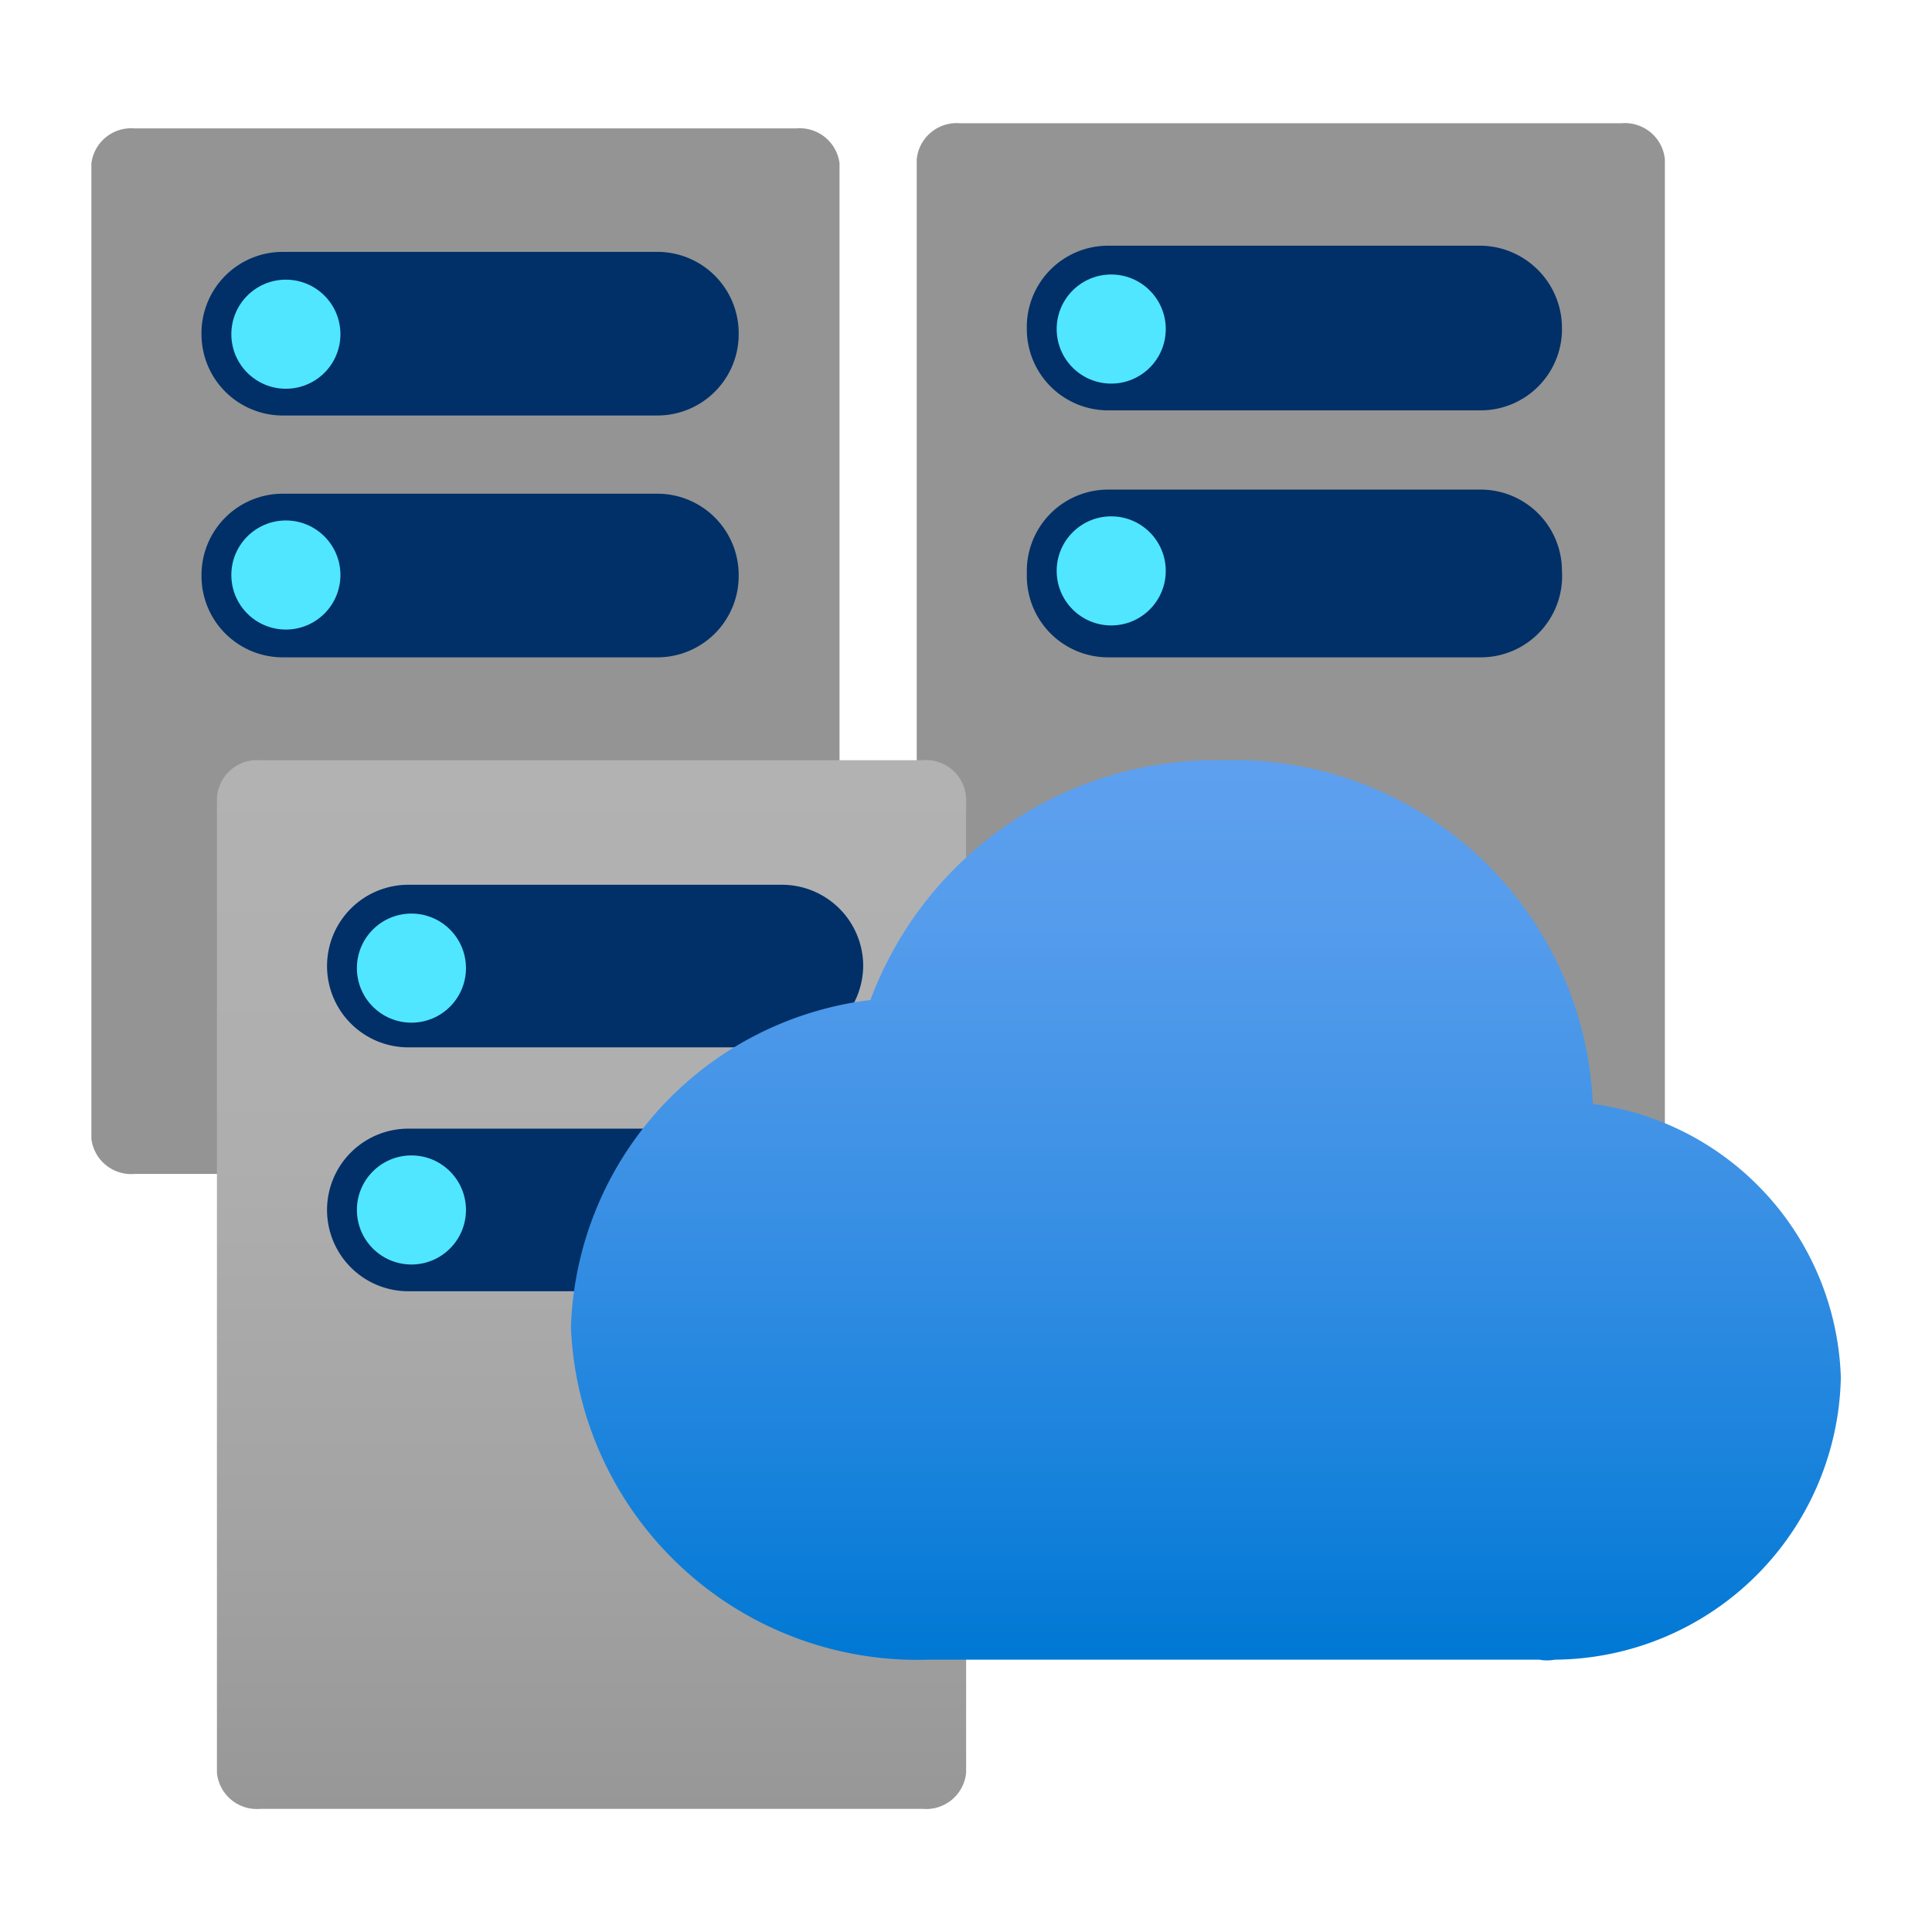 <?xml version='1.0' encoding='utf-8'?>
<svg xmlns="http://www.w3.org/2000/svg" id="a876d441-6985-4b03-ac91-0cfb754233ca" viewBox="0 0 64 64" width="64" height="64" preserveAspectRatio="xMidYMid meet"><defs><linearGradient id="ac8ec029-dede-4106-852c-6daca45a4fea" x1="5.35" y1="7.02" x2="5.35" y2="17.19" gradientUnits="userSpaceOnUse"><stop offset="0" stop-color="#b3b2b3" /><stop offset="0.38" stop-color="#afaeaf" /><stop offset="0.76" stop-color="#a2a2a2" /><stop offset="1" stop-color="#979797" /></linearGradient><linearGradient id="b524cf9e-cab2-4314-a18d-cd0ba7515d77" x1="11.33" y1="15.74" x2="11.33" y2="6.99" gradientUnits="userSpaceOnUse"><stop offset="0" stop-color="#0078d4" /><stop offset="0.16" stop-color="#1380da" /><stop offset="0.53" stop-color="#3c91e5" /><stop offset="0.82" stop-color="#559cec" /><stop offset="1" stop-color="#5ea0ef" /></linearGradient></defs><g transform="translate(3,4.079) scale(3.409) translate(-0.492,-0.809)" data-normalized="1"><title>Icon-databases-127</title><g><path d="M7.77,10.68a.39.39,0,0,1-.42.34H.92a.39.39,0,0,1-.42-.34V1.2A.39.39,0,0,1,.92.86H7.35a.39.39,0,0,1,.42.34Z" fill="#949494" /><path d="M1.57,5.2a.79.79,0,0,1,.79-.79H6a.79.79,0,0,1,.79.79h0A.79.79,0,0,1,6,6H2.36a.79.79,0,0,1-.79-.79Z" fill="#003067" /><path d="M1.57,2.86a.79.79,0,0,1,.79-.8H6a.79.79,0,0,1,.79.8h0A.79.79,0,0,1,6,3.65H2.36a.79.79,0,0,1-.79-.79Z" fill="#003067" /><circle cx="2.39" cy="2.86" r="0.53" fill="#50e6ff" /><circle cx="2.39" cy="5.2" r="0.53" fill="#50e6ff" /><path d="M15.79,10.63a.39.39,0,0,1-.42.35H8.94a.39.39,0,0,1-.42-.35V1.16A.39.39,0,0,1,8.94.81h6.43a.39.39,0,0,1,.42.35Z" fill="#949494" /><path d="M9.59,5.16a.79.79,0,0,1,.79-.79H14a.79.79,0,0,1,.79.79h0A.79.79,0,0,1,14,6H10.38a.79.79,0,0,1-.79-.79Z" fill="#003067" /><path d="M9.59,2.81A.79.79,0,0,1,10.38,2H14a.8.8,0,0,1,.79.79h0A.79.79,0,0,1,14,3.6H10.38a.79.79,0,0,1-.79-.79Z" fill="#003067" /><circle cx="10.41" cy="2.81" r="0.53" fill="#50e6ff" /><circle cx="10.41" cy="5.16" r="0.53" fill="#50e6ff" /><path d="M9,16.84a.39.39,0,0,1-.42.35H2.14a.39.39,0,0,1-.42-.35V7.37A.39.39,0,0,1,2.14,7H8.57A.39.39,0,0,1,9,7.37Z" fill="url(#ac8ec029-dede-4106-852c-6daca45a4fea)" /><path d="M2.79,11.37a.79.79,0,0,1,.79-.79H7.2a.79.79,0,0,1,.79.79H8a.8.8,0,0,1-.79.79H3.58a.79.79,0,0,1-.79-.79Z" fill="#003067" /><path d="M2.79,9a.79.79,0,0,1,.79-.79H7.2A.79.79,0,0,1,8,9H8a.8.8,0,0,1-.79.79H3.58A.79.79,0,0,1,2.79,9Z" fill="#003067" /><circle cx="3.61" cy="9.02" r="0.53" fill="#50e6ff" /><circle cx="3.61" cy="11.37" r="0.53" fill="#50e6ff" /><path d="M17.5,13a2.77,2.77,0,0,0-2.41-2.66A3.49,3.49,0,0,0,11.5,7,3.58,3.58,0,0,0,8.07,9.33a3.31,3.31,0,0,0-2.91,3.18,3.37,3.37,0,0,0,3.48,3.23h5.93a.4.4,0,0,0,.15,0A2.8,2.8,0,0,0,17.5,13Z" fill="url(#b524cf9e-cab2-4314-a18d-cd0ba7515d77)" /></g></g></svg>